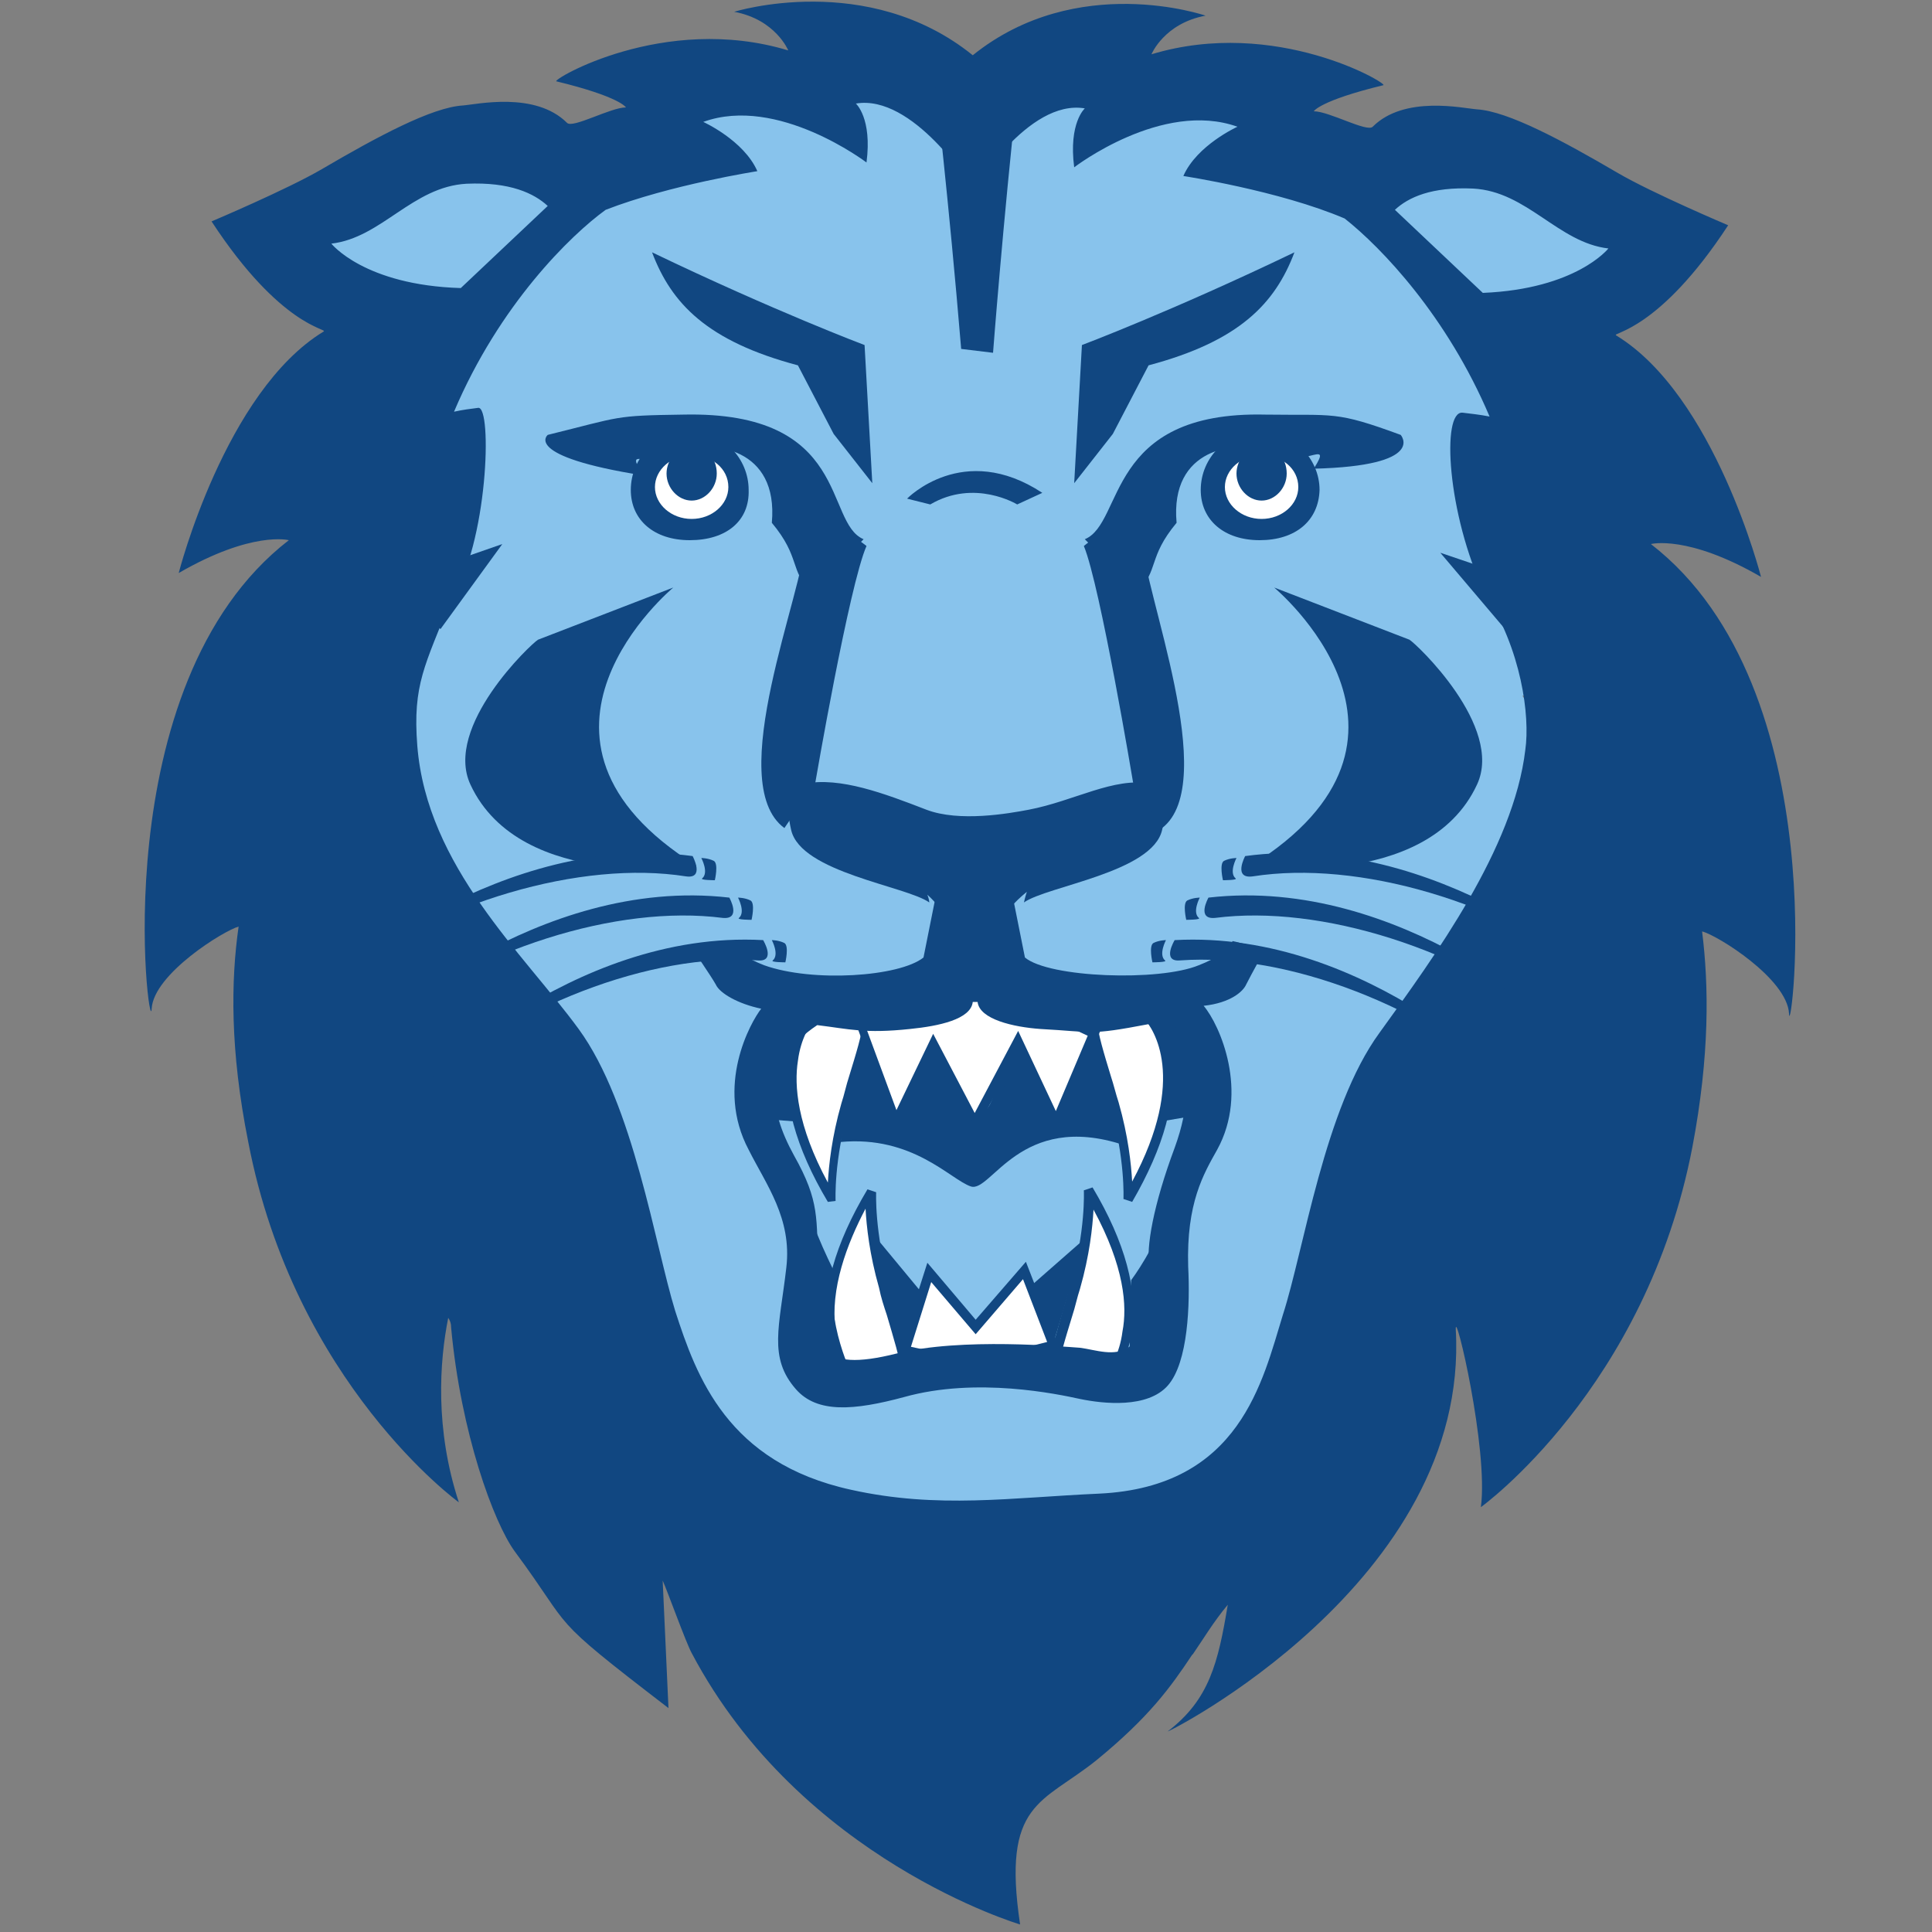 <svg version="1.1" id="Layer_1" xmlns="http://www.w3.org/2000/svg" x="0" y="0" viewBox="0 0 200 200" xml:space="preserve"><rect x="0" y="0" width="200" height="200" fill="#808080" stroke="none"/><style>.st1{fill:#fff}.st2{fill:#114781}</style><g id="columbia_1_"><g id="columbia_BGD"><g id="columbia" transform="translate(15)"><g id="g10" transform="matrix(1 0 0 -1 0 199.22)"><g id="g12"><path id="path14" d="M142.6 127.2s17.3-25.7 4.2-58.5l-16.8 19s-.1-12.3-7.2-26.8c-7.4-15.1-15.2-14.8-17.6-15.5-.8-.1-13.4-24.3-16.1-23.6-7.6 2-15.7 22-16.5 21.4-3.7-2.4-5.5 2.1-5.5 2.1C81.6 17 84.6 22.7 84.6 21c0-1-1.6-9.4-2.1-9.2C71.3 15.5 54 60.5 54 60.5l-4.8-12.3c-7 6.4-3.7 41.5-4.8 41-13.9-7-16.6-15.7-18.5-20L24 74.9c-12.6 19.7 3.4 52.9 3.4 52.9-3.6.3-12.9-8-12.9-7.6 0 18.1 20.8 34.8 16.7 34.4-4.2-.4-10.1-2.1-10.1-2.1-1.4 5.7 8.3 15.1 7.6 15.1-11.3 0-15.1 4.8-15.1 4.8 5.5.6 11.2 11.8 17.1 12.1 9.3.4 10.5-5 10.5-5 6.5 4.2 15.5 4.8 15.5 4.8-1.5 3.4-5.9 5.3-5.9 5.3 8.1 3 20.9-2.8 20.9-2.8.6 4.8-1.2 6.4-1.2 6.4 6.2 1 14.9-9 14.9-9l.3-.6s8.4 10.1 14.6 9c0 0-1.8-1.5-1.2-6.4 0 0 12.8 5.8 20.9 2.8 0 0-4.4-2-5.9-5.3 0 0 6.6-.6 13.1-4.8 0 0 3.6 5.5 12.9 5 5.9-.3 11.6-11.5 17.1-12.1 0 0-3.8-4.8-15.1-4.8-.6 0 9.9-9.4 8.4-15.1 0 0-5.9 1.7-10.1 2.1-4.2.4 15-16.3 15-34.4.1-.4-9.1 7.9-12.8 7.6" fill="#88c3ec"/><path id="path16" class="st1" d="M69.1 94.1s-6-5.7 2-19.1c0 0-.2 4.2 1.4 9.8 1 3.5 2.2 7 2.2 8.5 0 1.6-4.2.8-5.6.8"/><path id="path18" class="st2" d="M69.3 93.6c-.4-.4-1.4-1.8-1.7-4.2-.4-2.5-.1-6.7 3.1-12.6.1 1.8.4 4.7 1.4 8.2.3.9.5 1.9.8 2.8.7 2.3 1.4 4.5 1.4 5.6 0 .1 0 .1-.1.1-.5.5-2.6.3-3.8.2-.4 0-.8-.1-1.1-.1zm1.4-18.8c-3.4 5.7-4.7 10.7-4.1 14.9.5 3.2 2.1 4.7 2.1 4.8l.1.1h.2c.3 0 .7 0 1.2.1 2 .2 3.8.2 4.5-.5.2-.2.4-.5.4-.9 0-1.2-.7-3.3-1.4-5.9-.3-.9-.5-1.8-.8-2.8-1.6-5.5-1.4-9.6-1.4-9.7l-.8-.1z"/><path id="path20" class="st1" d="M103.7 94.1s6-5.7-2-19.1c0 0 .2 4.2-1.4 9.8-1 3.5-2.2 7-2.2 8.5 0 1.6 4.2.8 5.6.8"/><path id="path22" class="st2" d="M100.4 93.8c-.8 0-1.5-.1-1.7-.3l-.1-.1c0-1 .7-3.3 1.4-5.6.3-.9.5-1.8.8-2.7 1-3.5 1.3-6.4 1.4-8.2 5.8 10.8 2.1 15.9 1.3 16.8-.3 0-.6 0-1 .1-.6-.1-1.4 0-2.1 0zm1.8-19-.9.3s.2 4.2-1.4 9.7c-.3.9-.5 1.8-.8 2.7-.8 2.5-1.4 4.7-1.4 5.9 0 .3.1.6.4.9.8.7 2.5.6 4.5.5.5 0 .9-.1 1.2-.1h.2l.1-.1c.1-.1 1.6-1.6 2.1-4.8.7-4.3-.7-9.3-4-15z"/><path id="path24" class="st1" d="M73.1 56.8s-6 5.7 2 19c0 0-.2-4.1 1.4-9.8 1-3.5 2.2-7 2.2-8.5s-4.2-.7-5.6-.7"/><path id="path26" class="st2" d="M73.3 57.3c.3 0 .6 0 1-.1 1.1-.1 3.3-.3 3.8.2l.1.1c0 1-.7 3.2-1.4 5.6-.3.9-.6 1.8-.8 2.8-1 3.5-1.3 6.4-1.4 8.2-1.9-3.6-3.7-8.3-3.1-12.6.4-2.5 1.5-3.8 1.8-4.2zm3.1-1.2c-.6 0-1.4 0-2.1.1-.5 0-.9.1-1.2.1h-.2l-.1.1c-.1.1-1.6 1.6-2.1 4.8-.7 4.2.7 9.2 4.1 14.9l.9-.3s-.2-4.1 1.4-9.7c.3-.9.5-1.9.8-2.8.8-2.5 1.4-4.7 1.4-5.8 0-.3-.1-.6-.4-.9-.6-.4-1.4-.5-2.5-.5z"/><path id="path28" class="st1" d="M99.7 56.8s6 5.7-2 19c0 0 .2-4.1-1.4-9.8-1-3.5-2.2-7-2.2-8.5s4.2-.7 5.6-.7"/><path id="path30" class="st2" d="M98.2 74c-.1-1.8-.4-4.7-1.4-8.2-.3-.9-.5-1.9-.8-2.8-.7-2.3-1.4-4.5-1.4-5.6 0-.1 0-.1.1-.1.5-.5 2.6-.3 3.8-.2.4 0 .8.1 1 .1.4.4 1.4 1.8 1.7 4.2.5 2.6.2 6.7-3 12.6zm-1.8-17.9c-1.1 0-1.9.1-2.4.6-.2.2-.4.5-.4.9 0 1.2.7 3.3 1.4 5.9.3.9.5 1.8.8 2.8 1.6 5.5 1.4 9.6 1.4 9.7l.9.3c3.4-5.7 4.7-10.7 4.1-14.9-.5-3.2-2.1-4.7-2.1-4.8l-.1-.1h-.2c-.3 0-.7 0-1.2-.1-.8-.2-1.5-.3-2.2-.3z"/><path id="path32" class="st1" d="m74.2 92.9 3.6-9.8 3.8 8 4.3-8.1 4.5 8.5 4-8.4 3.9 9.2s-9.5 4.5-12.3 4.5c-2.8.1-11-3.1-11.8-3.9"/><path id="path34" class="st2" d="m81.6 92.2 4.3-8.2 4.5 8.5 3.9-8.3 3.3 7.8c-1.9.9-9.3 4.3-11.7 4.3-2.5 0-9.7-2.7-11.2-3.6l3.1-8.4 3.8 7.9zm-3.8-10.4L73.7 93l.2.2c.9 1 9.2 4.1 12.1 4.1 2.9 0 12.1-4.4 12.5-4.6l.4-.2-4.5-10.7-4 8.5-4.5-8.3-4.2 8-3.9-8.2z"/><path id="path36" class="st1" d="m78.6 59.4 2.6 8.1 4.8-5.7 5 5.8 3-7.7s-6.4-1.7-8.4-1.7c-2 .1-7 1.2-7 1.2"/><path id="path38" class="st2" d="M79.3 59.8c1.3-.3 4.8-1 6.4-1 1.6 0 6.2 1.1 7.7 1.5l-2.5 6.5-4.9-5.7-4.6 5.4-2.1-6.7zm6.3-2c-2 0-6.9 1.1-7.1 1.1l-.5.2 3 9.4 5-5.9 5.2 6 3.5-9-.5-.1c-.3-.1-6.5-1.7-8.6-1.7z"/><path id="path40" class="st2" d="M106.6 80.4c-2.2-5.9-3-10.4-2.6-12.3.5-2.9.1-6.6-2.1-8.3-1.5-1.1-3.5-.3-5.1-.1-1.6.1-12.3 1.1-19-.6-4-1-6.4-.9-7.2.5-2 3.3-.7 5.8-.9 8.3-.2 5.2.2 6.9-2.5 11.7-2.7 4.9-3.3 9.7 2.4 13.5 3.3-.4 4.9-.9 9.6-.4 3 .3 6.3 1 6.5 2.8h.5c.2-1.8 3.7-2.6 6.5-2.8 5.6-.3 4.9-.7 11.2.5 1.7-1.8 5.9-4 2.7-12.8zm6 21.4c-.5-1-1.7-1.8-3.5-2.5-4.1-1.7-15.5-1.3-18 .8l-1.5 7.5h-7.5l-1.5-7.5c-2.5-2-11.5-2.6-16.5-.8-1.8.7-3 1.5-3.5 2.5l-4-.7s2-2.9 2.5-3.8c.4-.9 2.3-2 4.7-2.5-1.1-1.4-4.8-8-1.3-14.6 1.8-3.6 4.5-7.1 3.9-12.2-.7-6.1-1.9-9.3 1-12.6 2.2-2.5 6-2.2 11.2-.8 7.5 2.1 15.9.3 18.2-.2 2.4-.5 7-1 9.1 1.4 2.1 2.4 2.3 8.4 2.1 12.3-.2 6.6 1.6 9.6 3 12.1 3.3 6 .3 12.9-1.4 14.9 2.8.3 4.1 1.5 4.4 2.2.5 1 2 3.7 2 3.7l-3.4.8z"/><path id="path42" class="st2" d="M68.4 75.3c.4-2.8 3.2-8.2 3.2-8.2-1.4-4.3 1.8-10.7 1.8-10.7l-3.9-.4L67 66l1.4 9.3"/><path id="path44" class="st2" d="M105.2 73.1c-.2-2.5-3.1-6.4-3.1-6.4l-.2-8.9 3.1-1.4 1.5 10.7-1.3 6"/><path id="path46" class="st2" d="m75.2 71.7 5.3-6.4-2.1-5z"/><path id="path48" class="st2" d="m97.3 71-5.7-5 2.4-6z"/><path id="path50" class="st2" d="m72.5 84.9 5.5-3.2-3.5 10.4z"/><path id="path52" class="st2" d="m77.8 83.1 3.8 8 2.8-5.5z"/><path id="path54" class="st2" d="m86.2 82 7.6 2.2-3.4 7.3z"/><path id="path56" class="st2" d="m94.4 83.1 5.9 1.8-2 7.5z"/><path id="path58" class="st2" d="M72 81c7.5.7 11.4-3.9 13.5-4.6 2.1-.7 5.1 7.8 15.8 4.3l-1.1 5-5.7-2.5-4.2 5.3-4.4-5.7-3.5 5.6-4.5-5.2-4.8 3.8-1.1-6"/><path id="path60" class="st2" d="m62.4 83.5 5.3-.4-1.1 10.7z"/><path id="path62" class="st2" d="m105.6 83.2 5.9 1-5.7 10.3z"/><path id="path64" class="st2" d="M54.7 138.4s-18.8-15.6 2.4-28.8c0 0-18.2-2.8-23.4 8.4-2.8 6 6.3 14.6 7 15"/><path id="path66" class="st2" d="M116.9 138.4s18.8-15.6-2.4-28.8c0 0 18.2-2.8 23.4 8.4 2.8 6-6.3 14.6-7 15"/><path id="path68" class="st2" d="M85.5 43.6c0-.2.1-.4.1-.5.8.1-.1.5-.1.5"/><path id="path70" class="st2" d="M33.3 180.2c4.5.2 7-1 8.4-2.3l-9-8.5c-10 .3-13.4 4.6-13.4 4.6 5.2.6 8.4 5.9 14 6.2zm24.5 6.4c7.7 2.8 16.9-4.2 16.9-4.2.6 4.6-1.1 6.1-1.1 6.1 5.9 1 11.9-8.5 11.9-8.5l.2-.6s5.7 9.6 11.6 8.6c0 0-1.7-1.5-1.1-6.1 0 0 9.1 7 16.9 4.2 0 0-4.2-1.9-5.6-5.1 0 0 9.9-1.5 16.7-4.4 3.8-3 10.6-10.1 15-20.5-1 .2-2 .3-2.8.4-2.2.2-1.6-10.5 2.3-18.7 3.8-5.8 4.7-12.7 4.2-16.2-1.2-10.2-9.4-21.4-15.1-29.3-5.7-7.8-7.8-22.4-10-29.2-2.1-6.8-4.4-17.8-19-18.5-9.1-.4-16.7-1.6-25.7.4-12.8 2.8-16 11.7-18.2 18.5-2.1 6.8-4.3 21.4-10 29.2-5.7 7.8-15.7 16.8-16.7 29.3-.5 6.4.8 8.3 3.5 15.2 3.8 5.6 4.3 20 2.8 19.8-.8-.1-1.6-.2-2.5-.4 4.7 11.1 12.1 18.3 15.7 20.9 6.7 2.6 15.7 4 15.7 4-1.4 3.2-5.6 5.1-5.6 5.1zm79.7-6.9c5.6-.3 8.8-5.6 14-6.2 0 0-3.3-4.2-13-4.6l-9.1 8.6c1.4 1.3 3.8 2.4 8.1 2.2zm18.4-36.8s3.8 1 11.4-3.4c0 0-4.8 18.8-15 25-.5.3 4.4.4 11.6 11.4 0 0-7.8 3.3-11.4 5.4-5.8 3.4-11.4 6.4-14.6 6.6-1.4.1-7.5 1.5-10.8-1.8-.6-.6-4.5 1.6-6.1 1.6 0 0 .6 1.1 7.2 2.7.6.1-11.1 7.1-24 3.2 0 0 1.3 3.2 5.6 4 0 0-13.3 4.6-24.1-4.1C74.8 202.3 61 198 61 198c4.3-.8 5.6-4 5.6-4-12.9 3.9-24.6-3.1-24-3.2 6.6-1.6 7.2-2.7 7.2-2.7-1.6 0-5.5-2.2-6.1-1.6-3.3 3.3-9.4 1.9-10.8 1.8-3.2-.2-8.8-3.2-14.6-6.6-3.6-2.1-11.4-5.4-11.4-5.4 7.2-11 12.1-11.1 11.6-11.4-10.2-6.2-15-25-15-25 7.6 4.4 11.4 3.4 11.4 3.4C-4.5 128.3.5 91.1.7 94.8c.2 3.6 7.5 8.1 9 8.5-.8-5.6-.9-12.8 1-22.3 4.8-25 21.8-37.3 21.8-37.3-2.5 7.6-2 14.6-1.1 19.1.2-.3.3-.6.3-1 1-10.9 4.4-20.2 6.6-23.2 6.3-8.5 3-6.3 15.9-16.2l-.6 13.2c.5-1.1 2.4-6.4 3-7.5C67.9 6.7 90.6 0 90.6 0c-1.9 12.7 2.3 12.5 7.9 17 5.5 4.5 7.7 7.6 9.9 10.9l.1.1c1.1 1.6 2.1 3.3 3.6 5.1-1-6-1.9-9.8-6.2-13.1-.7-.5 31.3 15.4 29.8 41.6-.1 2.4 3.4-12.4 2.6-18.4 0 0 17.1 12.3 21.9 37.3 1.8 9.5 1.7 16.7 1 22.3 1.6-.4 8.8-4.9 9-8.5.1-3.6 5.1 33.6-14.3 48.6z"/><path id="path72" class="st2" d="M78.9 147.6s5.8 6 14 .6l-2.6-1.2s-4.4 2.7-9 0l-2.4.6"/><path id="path74" class="st2" d="M113.9 110.6s-1.3-2.4.8-2.1c10.9 1.7 25.7-2.6 36.5-10.8-.1 0-17.4 15.6-37.3 12.9"/><path id="path76" class="st2" d="M113 110.4s-.8-1.5-.1-2.1c.3-.2-1.3-.2-1.3-.2s-.4 1.7.1 2c.6.3 1.3.3 1.3.3"/><path id="path78" class="st2" d="M110.1 106.3s-1.3-2.3.7-2.1c10.9 1.4 25.6-3.2 36.2-11.6 0 0-16.9 16-36.9 13.7"/><path id="path80" class="st2" d="M109.2 106.3s-.8-1.5-.1-2.1c.3-.2-1.3-.2-1.3-.2s-.4 1.7.1 2c.6.3 1.3.3 1.3.3"/><path id="path82" class="st2" d="M106.6 101.9s-1.4-2.3.6-2.1c11 .8 25.4-4.7 35.5-13.7 0 0-16 16.9-36.1 15.8"/><path id="path84" class="st2" d="M105.7 101.9s-.8-1.5-.1-2.1c.3-.2-1.3-.2-1.3-.2s-.4 1.7.1 2c.6.3 1.3.3 1.3.3"/><path id="path86" class="st2" d="M56.7 110.6s1.3-2.4-.7-2.1c-10.8 1.7-25.7-2.6-36.5-10.8 0 0 17.3 15.6 37.2 12.9"/><path id="path88" class="st2" d="M57.6 110.4s.8-1.5.1-2.1c-.3-.2 1.3-.2 1.3-.2s.4 1.7-.1 2c-.6.3-1.3.3-1.3.3"/><path id="path90" class="st2" d="M60.5 106.3s1.3-2.3-.7-2.1c-10.9 1.4-25.6-3.2-36.2-11.6 0 0 16.9 16 36.9 13.7"/><path id="path92" class="st2" d="M61.4 106.3s.8-1.5.1-2.1c-.3-.2 1.3-.2 1.3-.2s.4 1.7-.1 2c-.6.3-1.3.3-1.3.3"/><path id="path94" class="st2" d="M64 101.9s1.4-2.3-.6-2.1c-11 .8-25.4-4.7-35.5-13.7 0 0 16 16.9 36.1 15.8"/><path id="path96" class="st2" d="M64.9 101.9s.8-1.5.1-2.1c-.3-.2 1.3-.2 1.3-.2s.4 1.7-.1 2c-.6.3-1.3.3-1.3.3"/><path id="path98" class="st2" d="m30.6 134.1 6.4 8.8-11.5-4z"/><path id="path100" class="st2" d="m141.9 132.8-7.8 9.2 11.5-3.9z"/><path id="path102" class="st2" d="m71.3 154.3-3.7 7.1c-9.4 2.5-13.1 6.4-15.1 11.7 12.7-6.1 22-9.6 22-9.6l.8-14.3-4 5.1"/><path id="path104" class="st2" d="M81.8 190.6h8.6c-1.6-14.7-2.6-27.9-2.6-27.9l-3.3.4c-1.3 15.6-2.7 27.5-2.7 27.5"/><path id="path106" class="st2" d="M104.6 115.6c-.2-.2 0-.4-.2-.6.4.5-.2.5-.3 1.1 2 1.4 0 2 0 2-3.8.7-7.9-1.8-12.6-2.7-2.1-.4-7.2-1.3-10.6 0-4.4 1.7-8.9 3.4-12.6 2.7 0 0-1.1-.4-.9-1.1-.6-.3-1.1-1.1-.5-3.7 1-4.4 11.9-5.8 14.3-7.5 0 0 0 .3-.2.8 2-1.8 3.3-4.3 3.2-8.3 0 0-.3-1.8 1.9-.9 2.2-.9 1.9.9 1.9.9-1 3.8.7 6.5 3.3 8.6-.2-.6-.3-1.1-.3-1.1 2.4 1.7 13.3 3.1 14.3 7.5 1.1 4.5-.7 2.3-.7 2.3"/><path id="path108" class="st2" d="M74.7 142.7c-1.8-4.1-5.3-24.5-5.3-24.5l-3.2-4.7c-6.4 4.7 2.1 24.8 2.1 29.6.1 4.7 6.4-.4 6.4-.4"/><path id="path110" class="st2" d="m100.2 154.3 3.7 7.1c9.4 2.5 13.1 6.4 15.1 11.7-12.7-6.1-22-9.6-22-9.6l-.8-14.3 4 5.1"/><path id="path112" class="st2" d="M97.2 142.7c1.7-4.1 5.1-24.5 5.1-24.5l3-4.7c6.1 4.7-2 24.8-2 29.6 0 4.7-6.1-.4-6.1-.4"/><path id="path114" class="st2" d="M61.4 148.5c0-2.8-2.2-4.1-5-4.1s-5 1.3-5 4.1 2.3 5 5 5c2.8 0 5-2.2 5-5"/><path id="path116" class="st2" d="M56.4 152.4c-2.2 0-3.9-1.8-3.9-3.9 0-2.8 3-3 3.9-3 .9 0 3.9.2 3.9 3 0 2.2-1.7 3.9-3.9 3.9zm0-9.1c-3.7 0-6.1 2.1-6.1 5.2 0 3.4 2.8 6.1 6.1 6.1 3.4 0 6.1-2.8 6.1-6.1.1-3.2-2.3-5.2-6.1-5.2z"/><path id="path118" class="st2" d="M41.7 154.2c7.7 1.9 6.8 2 14 2.1 17.4.4 14.6-11.2 18.7-12.9l-5.4-5.5c-2.3 2.3-1.1 3.6-4.1 7.2.7 7.8-6.1 8.5-9.6 7.6-2.9-2.6-5.9.8-3.7-2.7-12.6 2-9.9 4.2-9.9 4.2"/><path id="path120" class="st2" d="M110.3 148.5c0-2.8 2.2-4.1 5-4.1s5 1.3 5 4.1-2.3 5-5 5-5-2.2-5-5"/><path id="path122" class="st2" d="M115.4 152.4c-2.2 0-3.9-1.8-3.9-3.9 0-2.8 3-3 3.9-3 .9 0 3.9.2 3.9 3 0 2.2-1.8 3.9-3.9 3.9zm0-9.1c-3.7 0-6.1 2.1-6.1 5.2 0 3.4 2.8 6.1 6.1 6.1 3.4 0 6.2-2.8 6.2-6.1-.1-3.2-2.5-5.2-6.2-5.2z"/><path id="path124" class="st2" d="M130 154.2c-6.8 2.5-6.8 2-14 2.1-16.6.4-14.6-11.2-18.7-12.9l5.4-5.5c2.3 2.3 1.1 3.6 4.1 7.2-.7 7.8 6.1 8.5 9.6 7.6 2.9-2.6 6.8 1.5 4.6-2 11.8.3 9 3.5 9 3.5"/><path id="path126" class="st1" d="M60.4 148.8c0-1.8-1.7-3.3-3.8-3.3-2.1 0-3.8 1.5-3.8 3.3 0 1.8 1.7 3.3 3.8 3.3 2.1 0 3.8-1.4 3.8-3.3"/><path id="path128" class="st2" d="M59.2 150.2c0-1.5-1.2-2.8-2.6-2.8-1.4 0-2.6 1.3-2.6 2.8 0 1.5 1.2 2.8 2.6 2.8 1.5 0 2.6-1.2 2.6-2.8"/><path id="path130" class="st1" d="M119.4 148.8c0-1.8-1.7-3.3-3.8-3.3-2.1 0-3.8 1.5-3.8 3.3 0 1.8 1.7 3.3 3.8 3.3 2.1 0 3.8-1.4 3.8-3.3"/><path id="path132" class="st2" d="M118.2 150.2c0-1.5-1.2-2.8-2.6-2.8-1.4 0-2.6 1.3-2.6 2.8 0 1.5 1.2 2.8 2.6 2.8 1.5 0 2.6-1.2 2.6-2.8"/></g></g></g></g></g></svg>